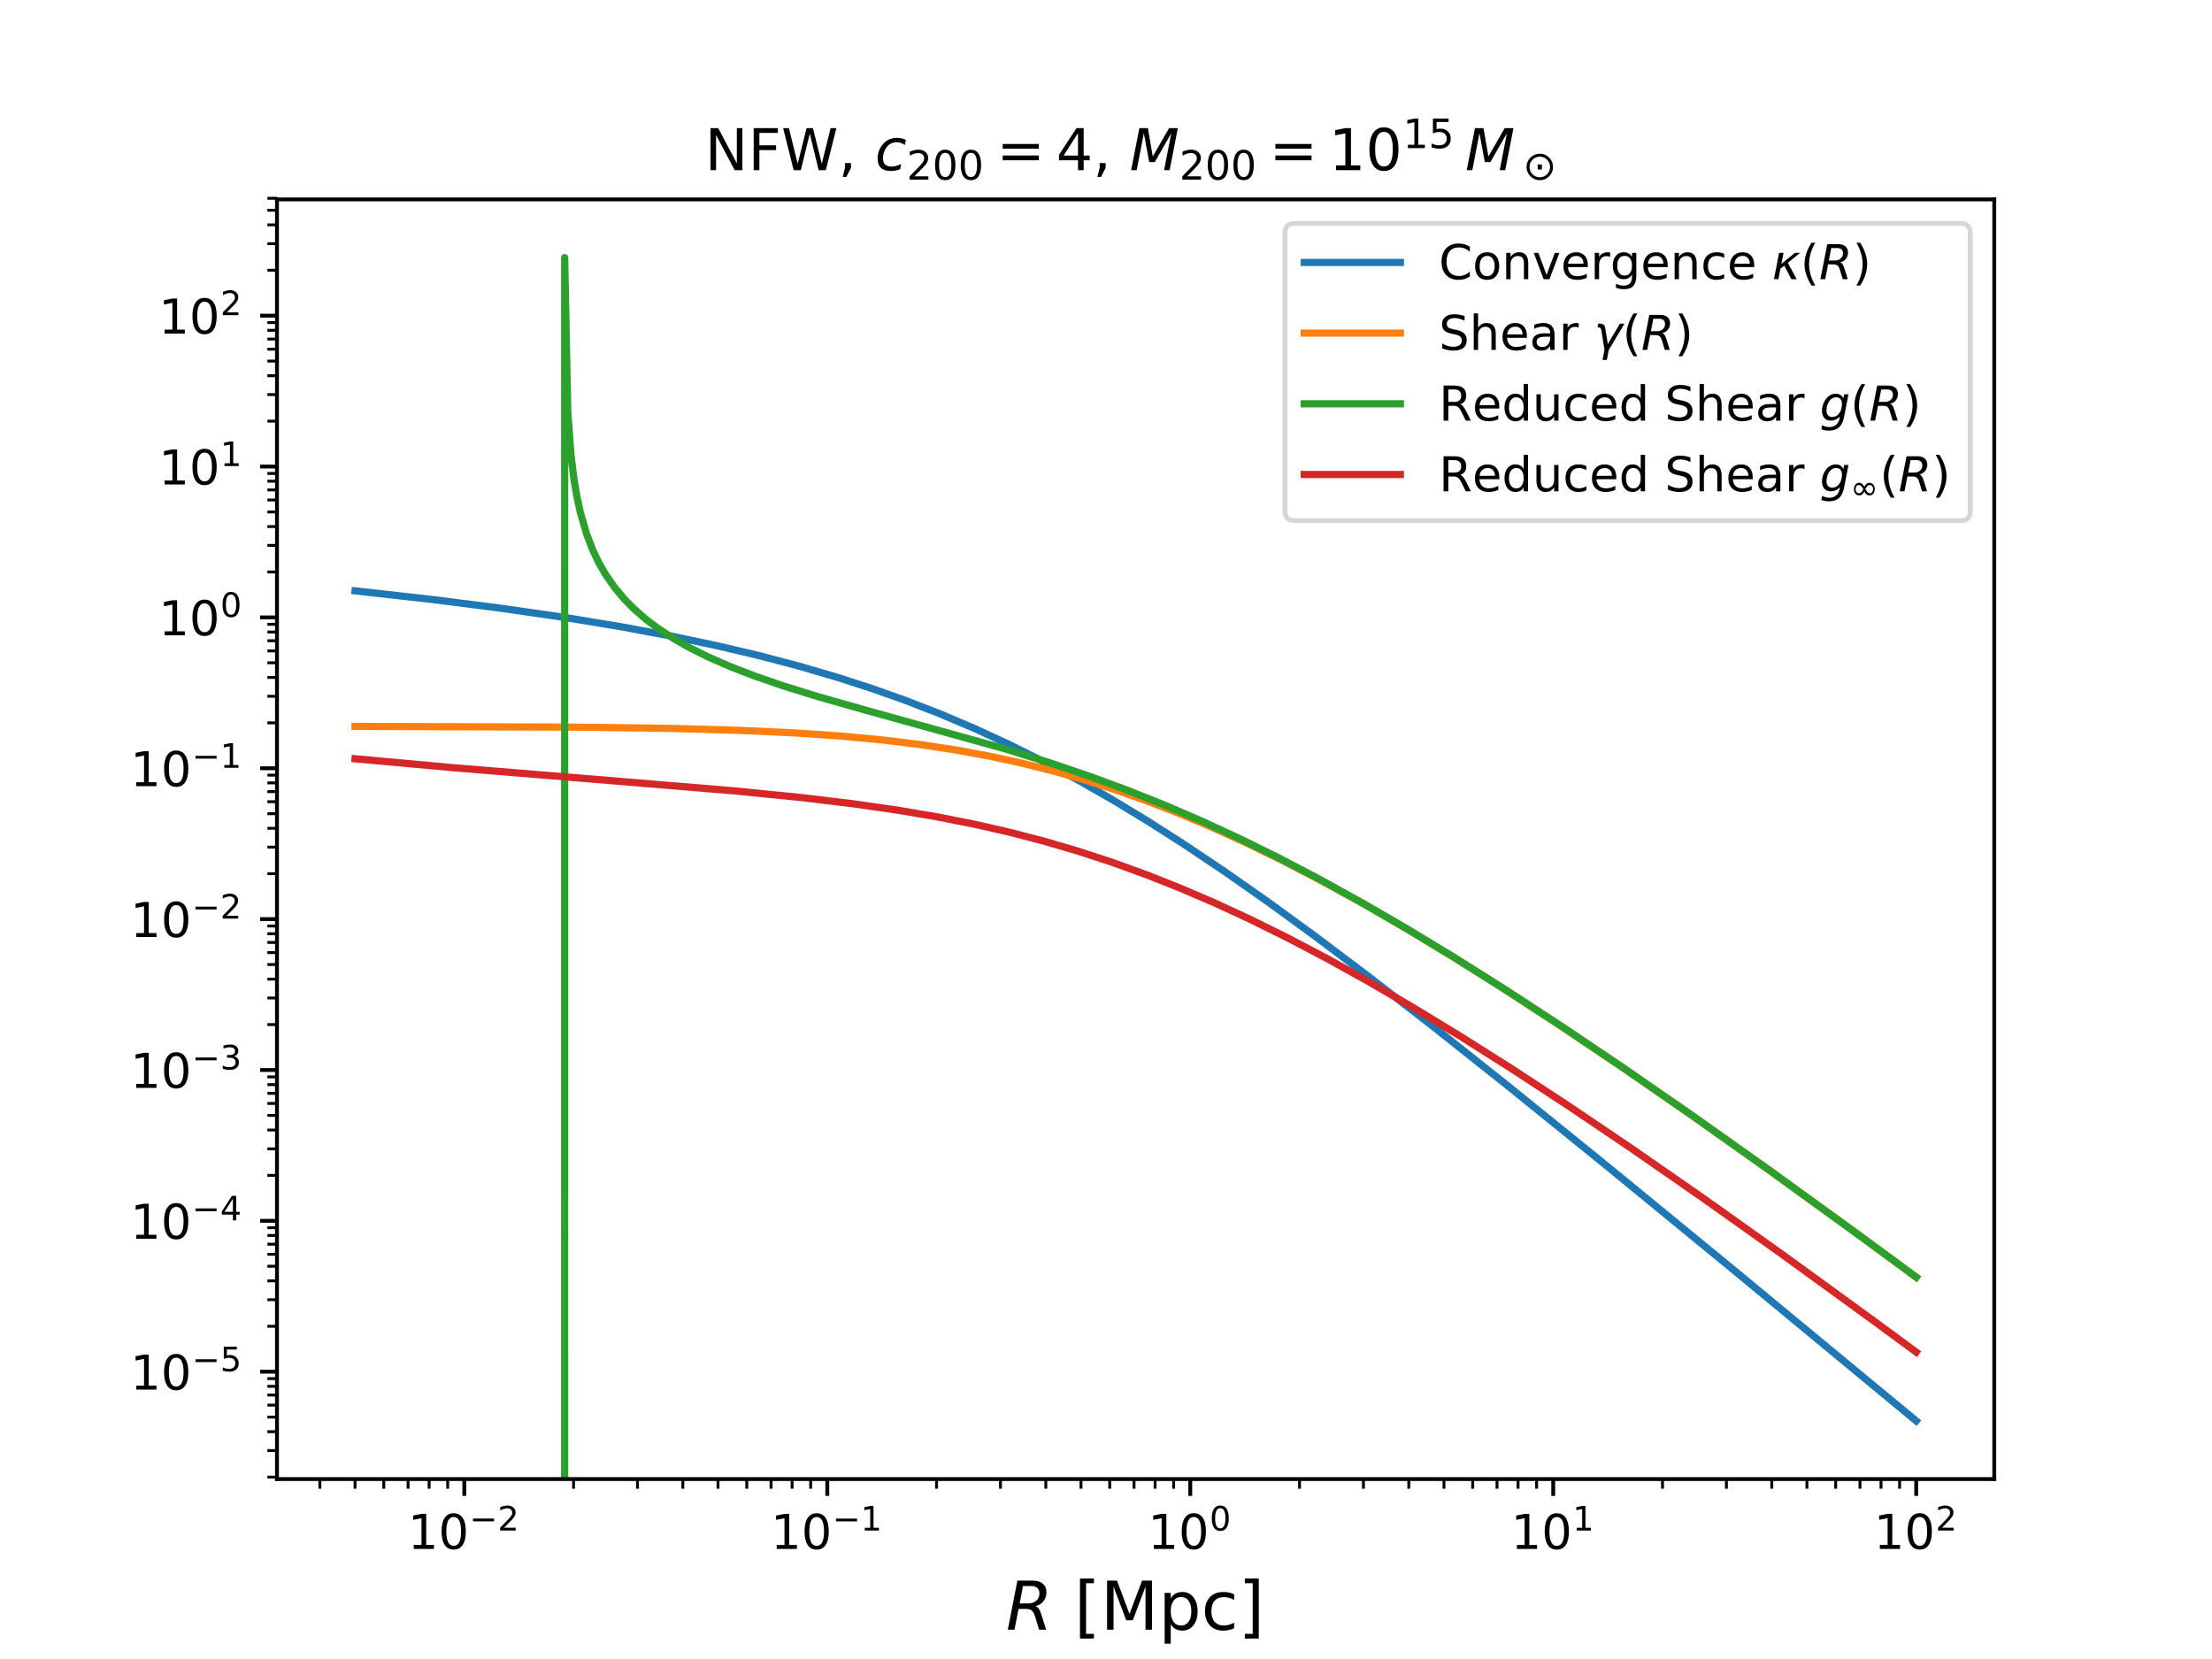 <?xml version="1.0" encoding="utf-8" standalone="no"?>
<!DOCTYPE svg PUBLIC "-//W3C//DTD SVG 1.1//EN"
  "http://www.w3.org/Graphics/SVG/1.1/DTD/svg11.dtd">
<!-- Created with matplotlib (http://matplotlib.org/) -->
<svg height="345pt" version="1.1" viewBox="0 0 460 345" width="460pt" xmlns="http://www.w3.org/2000/svg" xmlns:xlink="http://www.w3.org/1999/xlink">
 <defs>
  <style type="text/css">
*{stroke-linecap:butt;stroke-linejoin:round;}
  </style>
 </defs>
 <g id="figure_1">
  <g id="patch_1">
   <path d="M 0 345.6 
L 460.8 345.6 
L 460.8 0 
L 0 0 
z
" style="fill:#ffffff;"/>
  </g>
  <g id="axes_1">
   <g id="patch_2">
    <path d="M 57.6 307.584 
L 414.72 307.584 
L 414.72 41.472 
L 57.6 41.472 
z
" style="fill:#ffffff;"/>
   </g>
   <g id="matplotlib.axis_1">
    <g id="xtick_1">
     <g id="line2d_1">
      <defs>
       <path d="M 0 0 
L 0 3.5 
" id="m79fc3b4ae9" style="stroke:#000000;stroke-width:0.8;"/>
      </defs>
      <g>
       <use style="stroke:#000000;stroke-width:0.8;" x="96.555" xlink:href="#m79fc3b4ae9" y="307.584"/>
      </g>
     </g>
     <g id="text_1">
      <!-- $\mathdefault{10^{-2}}$ -->
      <defs>
       <path d="M 12.406 8.297 
L 28.516 8.297 
L 28.516 63.922 
L 10.984 60.406 
L 10.984 69.391 
L 28.422 72.906 
L 38.281 72.906 
L 38.281 8.297 
L 54.391 8.297 
L 54.391 0 
L 12.406 0 
z
" id="DejaVuSans-31"/>
       <path d="M 31.781 66.406 
Q 24.172 66.406 20.328 58.906 
Q 16.5 51.422 16.5 36.375 
Q 16.5 21.391 20.328 13.891 
Q 24.172 6.391 31.781 6.391 
Q 39.453 6.391 43.281 13.891 
Q 47.125 21.391 47.125 36.375 
Q 47.125 51.422 43.281 58.906 
Q 39.453 66.406 31.781 66.406 
z
M 31.781 74.219 
Q 44.047 74.219 50.516 64.516 
Q 56.984 54.828 56.984 36.375 
Q 56.984 17.969 50.516 8.266 
Q 44.047 -1.422 31.781 -1.422 
Q 19.531 -1.422 13.062 8.266 
Q 6.594 17.969 6.594 36.375 
Q 6.594 54.828 13.062 64.516 
Q 19.531 74.219 31.781 74.219 
z
" id="DejaVuSans-30"/>
       <path d="M 10.594 35.5 
L 73.188 35.5 
L 73.188 27.203 
L 10.594 27.203 
z
" id="DejaVuSans-2212"/>
       <path d="M 19.188 8.297 
L 53.609 8.297 
L 53.609 0 
L 7.328 0 
L 7.328 8.297 
Q 12.938 14.109 22.625 23.891 
Q 32.328 33.688 34.812 36.531 
Q 39.547 41.844 41.422 45.531 
Q 43.312 49.219 43.312 52.781 
Q 43.312 58.594 39.234 62.25 
Q 35.156 65.922 28.609 65.922 
Q 23.969 65.922 18.812 64.312 
Q 13.672 62.703 7.812 59.422 
L 7.812 69.391 
Q 13.766 71.781 18.938 73 
Q 24.125 74.219 28.422 74.219 
Q 39.75 74.219 46.484 68.547 
Q 53.219 62.891 53.219 53.422 
Q 53.219 48.922 51.531 44.891 
Q 49.859 40.875 45.406 35.406 
Q 44.188 33.984 37.641 27.219 
Q 31.109 20.453 19.188 8.297 
z
" id="DejaVuSans-32"/>
      </defs>
      <g transform="translate(84.805 322.182)scale(0.1 -0.1)">
       <use transform="translate(0 0.766)" xlink:href="#DejaVuSans-31"/>
       <use transform="translate(63.623 0.766)" xlink:href="#DejaVuSans-30"/>
       <use transform="translate(128.203 39.047)scale(0.7)" xlink:href="#DejaVuSans-2212"/>
       <use transform="translate(186.855 39.047)scale(0.7)" xlink:href="#DejaVuSans-32"/>
      </g>
     </g>
    </g>
    <g id="xtick_2">
     <g id="line2d_2">
      <g>
       <use style="stroke:#000000;stroke-width:0.8;" x="172.038" xlink:href="#m79fc3b4ae9" y="307.584"/>
      </g>
     </g>
     <g id="text_2">
      <!-- $\mathdefault{10^{-1}}$ -->
      <g transform="translate(160.288 322.182)scale(0.1 -0.1)">
       <use transform="translate(0 0.684)" xlink:href="#DejaVuSans-31"/>
       <use transform="translate(63.623 0.684)" xlink:href="#DejaVuSans-30"/>
       <use transform="translate(128.203 38.966)scale(0.7)" xlink:href="#DejaVuSans-2212"/>
       <use transform="translate(186.855 38.966)scale(0.7)" xlink:href="#DejaVuSans-31"/>
      </g>
     </g>
    </g>
    <g id="xtick_3">
     <g id="line2d_3">
      <g>
       <use style="stroke:#000000;stroke-width:0.8;" x="247.521" xlink:href="#m79fc3b4ae9" y="307.584"/>
      </g>
     </g>
     <g id="text_3">
      <!-- $\mathdefault{10^{0}}$ -->
      <g transform="translate(238.721 322.182)scale(0.1 -0.1)">
       <use transform="translate(0 0.766)" xlink:href="#DejaVuSans-31"/>
       <use transform="translate(63.623 0.766)" xlink:href="#DejaVuSans-30"/>
       <use transform="translate(128.203 39.047)scale(0.7)" xlink:href="#DejaVuSans-30"/>
      </g>
     </g>
    </g>
    <g id="xtick_4">
     <g id="line2d_4">
      <g>
       <use style="stroke:#000000;stroke-width:0.8;" x="323.004" xlink:href="#m79fc3b4ae9" y="307.584"/>
      </g>
     </g>
     <g id="text_4">
      <!-- $\mathdefault{10^{1}}$ -->
      <g transform="translate(314.204 322.182)scale(0.1 -0.1)">
       <use transform="translate(0 0.684)" xlink:href="#DejaVuSans-31"/>
       <use transform="translate(63.623 0.684)" xlink:href="#DejaVuSans-30"/>
       <use transform="translate(128.203 38.966)scale(0.7)" xlink:href="#DejaVuSans-31"/>
      </g>
     </g>
    </g>
    <g id="xtick_5">
     <g id="line2d_5">
      <g>
       <use style="stroke:#000000;stroke-width:0.8;" x="398.487" xlink:href="#m79fc3b4ae9" y="307.584"/>
      </g>
     </g>
     <g id="text_5">
      <!-- $\mathdefault{10^{2}}$ -->
      <g transform="translate(389.687 322.182)scale(0.1 -0.1)">
       <use transform="translate(0 0.766)" xlink:href="#DejaVuSans-31"/>
       <use transform="translate(63.623 0.766)" xlink:href="#DejaVuSans-30"/>
       <use transform="translate(128.203 39.047)scale(0.7)" xlink:href="#DejaVuSans-32"/>
      </g>
     </g>
    </g>
    <g id="xtick_6">
     <g id="line2d_6">
      <defs>
       <path d="M 0 0 
L 0 2 
" id="mcc65b07f6e" style="stroke:#000000;stroke-width:0.6;"/>
      </defs>
      <g>
       <use style="stroke:#000000;stroke-width:0.6;" x="66.518" xlink:href="#mcc65b07f6e" y="307.584"/>
      </g>
     </g>
    </g>
    <g id="xtick_7">
     <g id="line2d_7">
      <g>
       <use style="stroke:#000000;stroke-width:0.6;" x="73.833" xlink:href="#mcc65b07f6e" y="307.584"/>
      </g>
     </g>
    </g>
    <g id="xtick_8">
     <g id="line2d_8">
      <g>
       <use style="stroke:#000000;stroke-width:0.6;" x="79.81" xlink:href="#mcc65b07f6e" y="307.584"/>
      </g>
     </g>
    </g>
    <g id="xtick_9">
     <g id="line2d_9">
      <g>
       <use style="stroke:#000000;stroke-width:0.6;" x="84.863" xlink:href="#mcc65b07f6e" y="307.584"/>
      </g>
     </g>
    </g>
    <g id="xtick_10">
     <g id="line2d_10">
      <g>
       <use style="stroke:#000000;stroke-width:0.6;" x="89.24" xlink:href="#mcc65b07f6e" y="307.584"/>
      </g>
     </g>
    </g>
    <g id="xtick_11">
     <g id="line2d_11">
      <g>
       <use style="stroke:#000000;stroke-width:0.6;" x="93.101" xlink:href="#mcc65b07f6e" y="307.584"/>
      </g>
     </g>
    </g>
    <g id="xtick_12">
     <g id="line2d_12">
      <g>
       <use style="stroke:#000000;stroke-width:0.6;" x="119.278" xlink:href="#mcc65b07f6e" y="307.584"/>
      </g>
     </g>
    </g>
    <g id="xtick_13">
     <g id="line2d_13">
      <g>
       <use style="stroke:#000000;stroke-width:0.6;" x="132.57" xlink:href="#mcc65b07f6e" y="307.584"/>
      </g>
     </g>
    </g>
    <g id="xtick_14">
     <g id="line2d_14">
      <g>
       <use style="stroke:#000000;stroke-width:0.6;" x="142.001" xlink:href="#mcc65b07f6e" y="307.584"/>
      </g>
     </g>
    </g>
    <g id="xtick_15">
     <g id="line2d_15">
      <g>
       <use style="stroke:#000000;stroke-width:0.6;" x="149.316" xlink:href="#mcc65b07f6e" y="307.584"/>
      </g>
     </g>
    </g>
    <g id="xtick_16">
     <g id="line2d_16">
      <g>
       <use style="stroke:#000000;stroke-width:0.6;" x="155.293" xlink:href="#mcc65b07f6e" y="307.584"/>
      </g>
     </g>
    </g>
    <g id="xtick_17">
     <g id="line2d_17">
      <g>
       <use style="stroke:#000000;stroke-width:0.6;" x="160.346" xlink:href="#mcc65b07f6e" y="307.584"/>
      </g>
     </g>
    </g>
    <g id="xtick_18">
     <g id="line2d_18">
      <g>
       <use style="stroke:#000000;stroke-width:0.6;" x="164.723" xlink:href="#mcc65b07f6e" y="307.584"/>
      </g>
     </g>
    </g>
    <g id="xtick_19">
     <g id="line2d_19">
      <g>
       <use style="stroke:#000000;stroke-width:0.6;" x="168.584" xlink:href="#mcc65b07f6e" y="307.584"/>
      </g>
     </g>
    </g>
    <g id="xtick_20">
     <g id="line2d_20">
      <g>
       <use style="stroke:#000000;stroke-width:0.6;" x="194.761" xlink:href="#mcc65b07f6e" y="307.584"/>
      </g>
     </g>
    </g>
    <g id="xtick_21">
     <g id="line2d_21">
      <g>
       <use style="stroke:#000000;stroke-width:0.6;" x="208.053" xlink:href="#mcc65b07f6e" y="307.584"/>
      </g>
     </g>
    </g>
    <g id="xtick_22">
     <g id="line2d_22">
      <g>
       <use style="stroke:#000000;stroke-width:0.6;" x="217.484" xlink:href="#mcc65b07f6e" y="307.584"/>
      </g>
     </g>
    </g>
    <g id="xtick_23">
     <g id="line2d_23">
      <g>
       <use style="stroke:#000000;stroke-width:0.6;" x="224.799" xlink:href="#mcc65b07f6e" y="307.584"/>
      </g>
     </g>
    </g>
    <g id="xtick_24">
     <g id="line2d_24">
      <g>
       <use style="stroke:#000000;stroke-width:0.6;" x="230.776" xlink:href="#mcc65b07f6e" y="307.584"/>
      </g>
     </g>
    </g>
    <g id="xtick_25">
     <g id="line2d_25">
      <g>
       <use style="stroke:#000000;stroke-width:0.6;" x="235.829" xlink:href="#mcc65b07f6e" y="307.584"/>
      </g>
     </g>
    </g>
    <g id="xtick_26">
     <g id="line2d_26">
      <g>
       <use style="stroke:#000000;stroke-width:0.6;" x="240.206" xlink:href="#mcc65b07f6e" y="307.584"/>
      </g>
     </g>
    </g>
    <g id="xtick_27">
     <g id="line2d_27">
      <g>
       <use style="stroke:#000000;stroke-width:0.6;" x="244.067" xlink:href="#mcc65b07f6e" y="307.584"/>
      </g>
     </g>
    </g>
    <g id="xtick_28">
     <g id="line2d_28">
      <g>
       <use style="stroke:#000000;stroke-width:0.6;" x="270.244" xlink:href="#mcc65b07f6e" y="307.584"/>
      </g>
     </g>
    </g>
    <g id="xtick_29">
     <g id="line2d_29">
      <g>
       <use style="stroke:#000000;stroke-width:0.6;" x="283.536" xlink:href="#mcc65b07f6e" y="307.584"/>
      </g>
     </g>
    </g>
    <g id="xtick_30">
     <g id="line2d_30">
      <g>
       <use style="stroke:#000000;stroke-width:0.6;" x="292.967" xlink:href="#mcc65b07f6e" y="307.584"/>
      </g>
     </g>
    </g>
    <g id="xtick_31">
     <g id="line2d_31">
      <g>
       <use style="stroke:#000000;stroke-width:0.6;" x="300.282" xlink:href="#mcc65b07f6e" y="307.584"/>
      </g>
     </g>
    </g>
    <g id="xtick_32">
     <g id="line2d_32">
      <g>
       <use style="stroke:#000000;stroke-width:0.6;" x="306.258" xlink:href="#mcc65b07f6e" y="307.584"/>
      </g>
     </g>
    </g>
    <g id="xtick_33">
     <g id="line2d_33">
      <g>
       <use style="stroke:#000000;stroke-width:0.6;" x="311.312" xlink:href="#mcc65b07f6e" y="307.584"/>
      </g>
     </g>
    </g>
    <g id="xtick_34">
     <g id="line2d_34">
      <g>
       <use style="stroke:#000000;stroke-width:0.6;" x="315.689" xlink:href="#mcc65b07f6e" y="307.584"/>
      </g>
     </g>
    </g>
    <g id="xtick_35">
     <g id="line2d_35">
      <g>
       <use style="stroke:#000000;stroke-width:0.6;" x="319.55" xlink:href="#mcc65b07f6e" y="307.584"/>
      </g>
     </g>
    </g>
    <g id="xtick_36">
     <g id="line2d_36">
      <g>
       <use style="stroke:#000000;stroke-width:0.6;" x="345.727" xlink:href="#mcc65b07f6e" y="307.584"/>
      </g>
     </g>
    </g>
    <g id="xtick_37">
     <g id="line2d_37">
      <g>
       <use style="stroke:#000000;stroke-width:0.6;" x="359.019" xlink:href="#mcc65b07f6e" y="307.584"/>
      </g>
     </g>
    </g>
    <g id="xtick_38">
     <g id="line2d_38">
      <g>
       <use style="stroke:#000000;stroke-width:0.6;" x="368.45" xlink:href="#mcc65b07f6e" y="307.584"/>
      </g>
     </g>
    </g>
    <g id="xtick_39">
     <g id="line2d_39">
      <g>
       <use style="stroke:#000000;stroke-width:0.6;" x="375.765" xlink:href="#mcc65b07f6e" y="307.584"/>
      </g>
     </g>
    </g>
    <g id="xtick_40">
     <g id="line2d_40">
      <g>
       <use style="stroke:#000000;stroke-width:0.6;" x="381.741" xlink:href="#mcc65b07f6e" y="307.584"/>
      </g>
     </g>
    </g>
    <g id="xtick_41">
     <g id="line2d_41">
      <g>
       <use style="stroke:#000000;stroke-width:0.6;" x="386.795" xlink:href="#mcc65b07f6e" y="307.584"/>
      </g>
     </g>
    </g>
    <g id="xtick_42">
     <g id="line2d_42">
      <g>
       <use style="stroke:#000000;stroke-width:0.6;" x="391.172" xlink:href="#mcc65b07f6e" y="307.584"/>
      </g>
     </g>
    </g>
    <g id="xtick_43">
     <g id="line2d_43">
      <g>
       <use style="stroke:#000000;stroke-width:0.6;" x="395.033" xlink:href="#mcc65b07f6e" y="307.584"/>
      </g>
     </g>
    </g>
    <g id="text_6">
     <!-- $R$ [Mpc] -->
     <defs>
      <path d="M 25.203 64.797 
L 20.219 38.922 
L 32.906 38.922 
Q 40.375 38.922 44.984 43.047 
Q 49.609 47.172 49.609 53.812 
Q 49.609 59.125 46.5 61.953 
Q 43.406 64.797 37.594 64.797 
z
M 43.312 35.016 
Q 46.438 34.281 48.516 31.391 
Q 50.594 28.516 53.328 19.922 
L 59.516 0 
L 49.125 0 
L 43.406 18.703 
Q 41.219 25.922 38.328 28.359 
Q 35.453 30.812 29.5 30.812 
L 18.609 30.812 
L 12.594 0 
L 2.688 0 
L 16.891 72.906 
L 39.109 72.906 
Q 49.219 72.906 54.609 68.328 
Q 60.016 63.766 60.016 55.172 
Q 60.016 47.562 55.422 41.984 
Q 50.828 36.422 43.312 35.016 
z
" id="DejaVuSans-Oblique-52"/>
      <path id="DejaVuSans-20"/>
      <path d="M 8.594 75.984 
L 29.297 75.984 
L 29.297 69 
L 17.578 69 
L 17.578 -6.203 
L 29.297 -6.203 
L 29.297 -13.188 
L 8.594 -13.188 
z
" id="DejaVuSans-5b"/>
      <path d="M 9.812 72.906 
L 24.516 72.906 
L 43.109 23.297 
L 61.812 72.906 
L 76.516 72.906 
L 76.516 0 
L 66.891 0 
L 66.891 64.016 
L 48.094 14.016 
L 38.188 14.016 
L 19.391 64.016 
L 19.391 0 
L 9.812 0 
z
" id="DejaVuSans-4d"/>
      <path d="M 18.109 8.203 
L 18.109 -20.797 
L 9.078 -20.797 
L 9.078 54.688 
L 18.109 54.688 
L 18.109 46.391 
Q 20.953 51.266 25.266 53.625 
Q 29.594 56 35.594 56 
Q 45.562 56 51.781 48.094 
Q 58.016 40.188 58.016 27.297 
Q 58.016 14.406 51.781 6.484 
Q 45.562 -1.422 35.594 -1.422 
Q 29.594 -1.422 25.266 0.953 
Q 20.953 3.328 18.109 8.203 
z
M 48.688 27.297 
Q 48.688 37.203 44.609 42.844 
Q 40.531 48.484 33.406 48.484 
Q 26.266 48.484 22.188 42.844 
Q 18.109 37.203 18.109 27.297 
Q 18.109 17.391 22.188 11.75 
Q 26.266 6.109 33.406 6.109 
Q 40.531 6.109 44.609 11.75 
Q 48.688 17.391 48.688 27.297 
z
" id="DejaVuSans-70"/>
      <path d="M 48.781 52.594 
L 48.781 44.188 
Q 44.969 46.297 41.141 47.344 
Q 37.312 48.391 33.406 48.391 
Q 24.656 48.391 19.812 42.844 
Q 14.984 37.312 14.984 27.297 
Q 14.984 17.281 19.812 11.734 
Q 24.656 6.203 33.406 6.203 
Q 37.312 6.203 41.141 7.25 
Q 44.969 8.297 48.781 10.406 
L 48.781 2.094 
Q 45.016 0.344 40.984 -0.531 
Q 36.969 -1.422 32.422 -1.422 
Q 20.062 -1.422 12.781 6.344 
Q 5.516 14.109 5.516 27.297 
Q 5.516 40.672 12.859 48.328 
Q 20.219 56 33.016 56 
Q 37.156 56 41.109 55.141 
Q 45.062 54.297 48.781 52.594 
z
" id="DejaVuSans-63"/>
      <path d="M 30.422 75.984 
L 30.422 -13.188 
L 9.719 -13.188 
L 9.719 -6.203 
L 21.391 -6.203 
L 21.391 69 
L 9.719 69 
L 9.719 75.984 
z
" id="DejaVuSans-5d"/>
     </defs>
     <g transform="translate(209.21 338.902)scale(0.14 -0.14)">
      <use transform="translate(0 0.016)" xlink:href="#DejaVuSans-Oblique-52"/>
      <use transform="translate(69.482 0.016)" xlink:href="#DejaVuSans-20"/>
      <use transform="translate(101.27 0.016)" xlink:href="#DejaVuSans-5b"/>
      <use transform="translate(140.283 0.016)" xlink:href="#DejaVuSans-4d"/>
      <use transform="translate(226.562 0.016)" xlink:href="#DejaVuSans-70"/>
      <use transform="translate(290.039 0.016)" xlink:href="#DejaVuSans-63"/>
      <use transform="translate(345.02 0.016)" xlink:href="#DejaVuSans-5d"/>
     </g>
    </g>
   </g>
   <g id="matplotlib.axis_2">
    <g id="ytick_1">
     <g id="line2d_44">
      <defs>
       <path d="M 0 0 
L -3.5 0 
" id="m2db2baef87" style="stroke:#000000;stroke-width:0.8;"/>
      </defs>
      <g>
       <use style="stroke:#000000;stroke-width:0.8;" x="57.6" xlink:href="#m2db2baef87" y="285.251"/>
      </g>
     </g>
     <g id="text_7">
      <!-- $\mathdefault{10^{-5}}$ -->
      <defs>
       <path d="M 10.797 72.906 
L 49.516 72.906 
L 49.516 64.594 
L 19.828 64.594 
L 19.828 46.734 
Q 21.969 47.469 24.109 47.828 
Q 26.266 48.188 28.422 48.188 
Q 40.625 48.188 47.75 41.5 
Q 54.891 34.812 54.891 23.391 
Q 54.891 11.625 47.562 5.094 
Q 40.234 -1.422 26.906 -1.422 
Q 22.312 -1.422 17.547 -0.641 
Q 12.797 0.141 7.719 1.703 
L 7.719 11.625 
Q 12.109 9.234 16.797 8.062 
Q 21.484 6.891 26.703 6.891 
Q 35.156 6.891 40.078 11.328 
Q 45.016 15.766 45.016 23.391 
Q 45.016 31 40.078 35.438 
Q 35.156 39.891 26.703 39.891 
Q 22.75 39.891 18.812 39.016 
Q 14.891 38.141 10.797 36.281 
z
" id="DejaVuSans-35"/>
      </defs>
      <g transform="translate(27.1 289.051)scale(0.1 -0.1)">
       <use transform="translate(0 0.684)" xlink:href="#DejaVuSans-31"/>
       <use transform="translate(63.623 0.684)" xlink:href="#DejaVuSans-30"/>
       <use transform="translate(128.203 38.966)scale(0.7)" xlink:href="#DejaVuSans-2212"/>
       <use transform="translate(186.855 38.966)scale(0.7)" xlink:href="#DejaVuSans-35"/>
      </g>
     </g>
    </g>
    <g id="ytick_2">
     <g id="line2d_45">
      <g>
       <use style="stroke:#000000;stroke-width:0.8;" x="57.6" xlink:href="#m2db2baef87" y="253.88"/>
      </g>
     </g>
     <g id="text_8">
      <!-- $\mathdefault{10^{-4}}$ -->
      <defs>
       <path d="M 37.797 64.312 
L 12.891 25.391 
L 37.797 25.391 
z
M 35.203 72.906 
L 47.609 72.906 
L 47.609 25.391 
L 58.016 25.391 
L 58.016 17.188 
L 47.609 17.188 
L 47.609 0 
L 37.797 0 
L 37.797 17.188 
L 4.891 17.188 
L 4.891 26.703 
z
" id="DejaVuSans-34"/>
      </defs>
      <g transform="translate(27.1 257.679)scale(0.1 -0.1)">
       <use transform="translate(0 0.684)" xlink:href="#DejaVuSans-31"/>
       <use transform="translate(63.623 0.684)" xlink:href="#DejaVuSans-30"/>
       <use transform="translate(128.203 38.966)scale(0.7)" xlink:href="#DejaVuSans-2212"/>
       <use transform="translate(186.855 38.966)scale(0.7)" xlink:href="#DejaVuSans-34"/>
      </g>
     </g>
    </g>
    <g id="ytick_3">
     <g id="line2d_46">
      <g>
       <use style="stroke:#000000;stroke-width:0.8;" x="57.6" xlink:href="#m2db2baef87" y="222.508"/>
      </g>
     </g>
     <g id="text_9">
      <!-- $\mathdefault{10^{-3}}$ -->
      <defs>
       <path d="M 40.578 39.312 
Q 47.656 37.797 51.625 33 
Q 55.609 28.219 55.609 21.188 
Q 55.609 10.406 48.188 4.484 
Q 40.766 -1.422 27.094 -1.422 
Q 22.516 -1.422 17.656 -0.516 
Q 12.797 0.391 7.625 2.203 
L 7.625 11.719 
Q 11.719 9.328 16.594 8.109 
Q 21.484 6.891 26.812 6.891 
Q 36.078 6.891 40.938 10.547 
Q 45.797 14.203 45.797 21.188 
Q 45.797 27.641 41.281 31.266 
Q 36.766 34.906 28.719 34.906 
L 20.219 34.906 
L 20.219 43.016 
L 29.109 43.016 
Q 36.375 43.016 40.234 45.922 
Q 44.094 48.828 44.094 54.297 
Q 44.094 59.906 40.109 62.906 
Q 36.141 65.922 28.719 65.922 
Q 24.656 65.922 20.016 65.031 
Q 15.375 64.156 9.812 62.312 
L 9.812 71.094 
Q 15.438 72.656 20.344 73.438 
Q 25.25 74.219 29.594 74.219 
Q 40.828 74.219 47.359 69.109 
Q 53.906 64.016 53.906 55.328 
Q 53.906 49.266 50.438 45.094 
Q 46.969 40.922 40.578 39.312 
z
" id="DejaVuSans-33"/>
      </defs>
      <g transform="translate(27.1 226.307)scale(0.1 -0.1)">
       <use transform="translate(0 0.766)" xlink:href="#DejaVuSans-31"/>
       <use transform="translate(63.623 0.766)" xlink:href="#DejaVuSans-30"/>
       <use transform="translate(128.203 39.047)scale(0.7)" xlink:href="#DejaVuSans-2212"/>
       <use transform="translate(186.855 39.047)scale(0.7)" xlink:href="#DejaVuSans-33"/>
      </g>
     </g>
    </g>
    <g id="ytick_4">
     <g id="line2d_47">
      <g>
       <use style="stroke:#000000;stroke-width:0.8;" x="57.6" xlink:href="#m2db2baef87" y="191.136"/>
      </g>
     </g>
     <g id="text_10">
      <!-- $\mathdefault{10^{-2}}$ -->
      <g transform="translate(27.1 194.935)scale(0.1 -0.1)">
       <use transform="translate(0 0.766)" xlink:href="#DejaVuSans-31"/>
       <use transform="translate(63.623 0.766)" xlink:href="#DejaVuSans-30"/>
       <use transform="translate(128.203 39.047)scale(0.7)" xlink:href="#DejaVuSans-2212"/>
       <use transform="translate(186.855 39.047)scale(0.7)" xlink:href="#DejaVuSans-32"/>
      </g>
     </g>
    </g>
    <g id="ytick_5">
     <g id="line2d_48">
      <g>
       <use style="stroke:#000000;stroke-width:0.8;" x="57.6" xlink:href="#m2db2baef87" y="159.764"/>
      </g>
     </g>
     <g id="text_11">
      <!-- $\mathdefault{10^{-1}}$ -->
      <g transform="translate(27.1 163.564)scale(0.1 -0.1)">
       <use transform="translate(0 0.684)" xlink:href="#DejaVuSans-31"/>
       <use transform="translate(63.623 0.684)" xlink:href="#DejaVuSans-30"/>
       <use transform="translate(128.203 38.966)scale(0.7)" xlink:href="#DejaVuSans-2212"/>
       <use transform="translate(186.855 38.966)scale(0.7)" xlink:href="#DejaVuSans-31"/>
      </g>
     </g>
    </g>
    <g id="ytick_6">
     <g id="line2d_49">
      <g>
       <use style="stroke:#000000;stroke-width:0.8;" x="57.6" xlink:href="#m2db2baef87" y="128.393"/>
      </g>
     </g>
     <g id="text_12">
      <!-- $\mathdefault{10^{0}}$ -->
      <g transform="translate(33 132.192)scale(0.1 -0.1)">
       <use transform="translate(0 0.766)" xlink:href="#DejaVuSans-31"/>
       <use transform="translate(63.623 0.766)" xlink:href="#DejaVuSans-30"/>
       <use transform="translate(128.203 39.047)scale(0.7)" xlink:href="#DejaVuSans-30"/>
      </g>
     </g>
    </g>
    <g id="ytick_7">
     <g id="line2d_50">
      <g>
       <use style="stroke:#000000;stroke-width:0.8;" x="57.6" xlink:href="#m2db2baef87" y="97.021"/>
      </g>
     </g>
     <g id="text_13">
      <!-- $\mathdefault{10^{1}}$ -->
      <g transform="translate(33 100.82)scale(0.1 -0.1)">
       <use transform="translate(0 0.684)" xlink:href="#DejaVuSans-31"/>
       <use transform="translate(63.623 0.684)" xlink:href="#DejaVuSans-30"/>
       <use transform="translate(128.203 38.966)scale(0.7)" xlink:href="#DejaVuSans-31"/>
      </g>
     </g>
    </g>
    <g id="ytick_8">
     <g id="line2d_51">
      <g>
       <use style="stroke:#000000;stroke-width:0.8;" x="57.6" xlink:href="#m2db2baef87" y="65.649"/>
      </g>
     </g>
     <g id="text_14">
      <!-- $\mathdefault{10^{2}}$ -->
      <g transform="translate(33 69.448)scale(0.1 -0.1)">
       <use transform="translate(0 0.766)" xlink:href="#DejaVuSans-31"/>
       <use transform="translate(63.623 0.766)" xlink:href="#DejaVuSans-30"/>
       <use transform="translate(128.203 39.047)scale(0.7)" xlink:href="#DejaVuSans-32"/>
      </g>
     </g>
    </g>
    <g id="ytick_9">
     <g id="line2d_52">
      <defs>
       <path d="M 0 0 
L -2 0 
" id="mfda98ee3d7" style="stroke:#000000;stroke-width:0.6;"/>
      </defs>
      <g>
       <use style="stroke:#000000;stroke-width:0.6;" x="57.6" xlink:href="#mfda98ee3d7" y="307.179"/>
      </g>
     </g>
    </g>
    <g id="ytick_10">
     <g id="line2d_53">
      <g>
       <use style="stroke:#000000;stroke-width:0.6;" x="57.6" xlink:href="#mfda98ee3d7" y="301.655"/>
      </g>
     </g>
    </g>
    <g id="ytick_11">
     <g id="line2d_54">
      <g>
       <use style="stroke:#000000;stroke-width:0.6;" x="57.6" xlink:href="#mfda98ee3d7" y="297.735"/>
      </g>
     </g>
    </g>
    <g id="ytick_12">
     <g id="line2d_55">
      <g>
       <use style="stroke:#000000;stroke-width:0.6;" x="57.6" xlink:href="#mfda98ee3d7" y="294.695"/>
      </g>
     </g>
    </g>
    <g id="ytick_13">
     <g id="line2d_56">
      <g>
       <use style="stroke:#000000;stroke-width:0.6;" x="57.6" xlink:href="#mfda98ee3d7" y="292.211"/>
      </g>
     </g>
    </g>
    <g id="ytick_14">
     <g id="line2d_57">
      <g>
       <use style="stroke:#000000;stroke-width:0.6;" x="57.6" xlink:href="#mfda98ee3d7" y="290.111"/>
      </g>
     </g>
    </g>
    <g id="ytick_15">
     <g id="line2d_58">
      <g>
       <use style="stroke:#000000;stroke-width:0.6;" x="57.6" xlink:href="#mfda98ee3d7" y="288.292"/>
      </g>
     </g>
    </g>
    <g id="ytick_16">
     <g id="line2d_59">
      <g>
       <use style="stroke:#000000;stroke-width:0.6;" x="57.6" xlink:href="#mfda98ee3d7" y="286.687"/>
      </g>
     </g>
    </g>
    <g id="ytick_17">
     <g id="line2d_60">
      <g>
       <use style="stroke:#000000;stroke-width:0.6;" x="57.6" xlink:href="#mfda98ee3d7" y="275.808"/>
      </g>
     </g>
    </g>
    <g id="ytick_18">
     <g id="line2d_61">
      <g>
       <use style="stroke:#000000;stroke-width:0.6;" x="57.6" xlink:href="#mfda98ee3d7" y="270.283"/>
      </g>
     </g>
    </g>
    <g id="ytick_19">
     <g id="line2d_62">
      <g>
       <use style="stroke:#000000;stroke-width:0.6;" x="57.6" xlink:href="#mfda98ee3d7" y="266.364"/>
      </g>
     </g>
    </g>
    <g id="ytick_20">
     <g id="line2d_63">
      <g>
       <use style="stroke:#000000;stroke-width:0.6;" x="57.6" xlink:href="#mfda98ee3d7" y="263.323"/>
      </g>
     </g>
    </g>
    <g id="ytick_21">
     <g id="line2d_64">
      <g>
       <use style="stroke:#000000;stroke-width:0.6;" x="57.6" xlink:href="#mfda98ee3d7" y="260.839"/>
      </g>
     </g>
    </g>
    <g id="ytick_22">
     <g id="line2d_65">
      <g>
       <use style="stroke:#000000;stroke-width:0.6;" x="57.6" xlink:href="#mfda98ee3d7" y="258.739"/>
      </g>
     </g>
    </g>
    <g id="ytick_23">
     <g id="line2d_66">
      <g>
       <use style="stroke:#000000;stroke-width:0.6;" x="57.6" xlink:href="#mfda98ee3d7" y="256.92"/>
      </g>
     </g>
    </g>
    <g id="ytick_24">
     <g id="line2d_67">
      <g>
       <use style="stroke:#000000;stroke-width:0.6;" x="57.6" xlink:href="#mfda98ee3d7" y="255.315"/>
      </g>
     </g>
    </g>
    <g id="ytick_25">
     <g id="line2d_68">
      <g>
       <use style="stroke:#000000;stroke-width:0.6;" x="57.6" xlink:href="#mfda98ee3d7" y="244.436"/>
      </g>
     </g>
    </g>
    <g id="ytick_26">
     <g id="line2d_69">
      <g>
       <use style="stroke:#000000;stroke-width:0.6;" x="57.6" xlink:href="#mfda98ee3d7" y="238.911"/>
      </g>
     </g>
    </g>
    <g id="ytick_27">
     <g id="line2d_70">
      <g>
       <use style="stroke:#000000;stroke-width:0.6;" x="57.6" xlink:href="#mfda98ee3d7" y="234.992"/>
      </g>
     </g>
    </g>
    <g id="ytick_28">
     <g id="line2d_71">
      <g>
       <use style="stroke:#000000;stroke-width:0.6;" x="57.6" xlink:href="#mfda98ee3d7" y="231.952"/>
      </g>
     </g>
    </g>
    <g id="ytick_29">
     <g id="line2d_72">
      <g>
       <use style="stroke:#000000;stroke-width:0.6;" x="57.6" xlink:href="#mfda98ee3d7" y="229.468"/>
      </g>
     </g>
    </g>
    <g id="ytick_30">
     <g id="line2d_73">
      <g>
       <use style="stroke:#000000;stroke-width:0.6;" x="57.6" xlink:href="#mfda98ee3d7" y="227.367"/>
      </g>
     </g>
    </g>
    <g id="ytick_31">
     <g id="line2d_74">
      <g>
       <use style="stroke:#000000;stroke-width:0.6;" x="57.6" xlink:href="#mfda98ee3d7" y="225.548"/>
      </g>
     </g>
    </g>
    <g id="ytick_32">
     <g id="line2d_75">
      <g>
       <use style="stroke:#000000;stroke-width:0.6;" x="57.6" xlink:href="#mfda98ee3d7" y="223.943"/>
      </g>
     </g>
    </g>
    <g id="ytick_33">
     <g id="line2d_76">
      <g>
       <use style="stroke:#000000;stroke-width:0.6;" x="57.6" xlink:href="#mfda98ee3d7" y="213.064"/>
      </g>
     </g>
    </g>
    <g id="ytick_34">
     <g id="line2d_77">
      <g>
       <use style="stroke:#000000;stroke-width:0.6;" x="57.6" xlink:href="#mfda98ee3d7" y="207.54"/>
      </g>
     </g>
    </g>
    <g id="ytick_35">
     <g id="line2d_78">
      <g>
       <use style="stroke:#000000;stroke-width:0.6;" x="57.6" xlink:href="#mfda98ee3d7" y="203.62"/>
      </g>
     </g>
    </g>
    <g id="ytick_36">
     <g id="line2d_79">
      <g>
       <use style="stroke:#000000;stroke-width:0.6;" x="57.6" xlink:href="#mfda98ee3d7" y="200.58"/>
      </g>
     </g>
    </g>
    <g id="ytick_37">
     <g id="line2d_80">
      <g>
       <use style="stroke:#000000;stroke-width:0.6;" x="57.6" xlink:href="#mfda98ee3d7" y="198.096"/>
      </g>
     </g>
    </g>
    <g id="ytick_38">
     <g id="line2d_81">
      <g>
       <use style="stroke:#000000;stroke-width:0.6;" x="57.6" xlink:href="#mfda98ee3d7" y="195.996"/>
      </g>
     </g>
    </g>
    <g id="ytick_39">
     <g id="line2d_82">
      <g>
       <use style="stroke:#000000;stroke-width:0.6;" x="57.6" xlink:href="#mfda98ee3d7" y="194.176"/>
      </g>
     </g>
    </g>
    <g id="ytick_40">
     <g id="line2d_83">
      <g>
       <use style="stroke:#000000;stroke-width:0.6;" x="57.6" xlink:href="#mfda98ee3d7" y="192.572"/>
      </g>
     </g>
    </g>
    <g id="ytick_41">
     <g id="line2d_84">
      <g>
       <use style="stroke:#000000;stroke-width:0.6;" x="57.6" xlink:href="#mfda98ee3d7" y="181.692"/>
      </g>
     </g>
    </g>
    <g id="ytick_42">
     <g id="line2d_85">
      <g>
       <use style="stroke:#000000;stroke-width:0.6;" x="57.6" xlink:href="#mfda98ee3d7" y="176.168"/>
      </g>
     </g>
    </g>
    <g id="ytick_43">
     <g id="line2d_86">
      <g>
       <use style="stroke:#000000;stroke-width:0.6;" x="57.6" xlink:href="#mfda98ee3d7" y="172.248"/>
      </g>
     </g>
    </g>
    <g id="ytick_44">
     <g id="line2d_87">
      <g>
       <use style="stroke:#000000;stroke-width:0.6;" x="57.6" xlink:href="#mfda98ee3d7" y="169.208"/>
      </g>
     </g>
    </g>
    <g id="ytick_45">
     <g id="line2d_88">
      <g>
       <use style="stroke:#000000;stroke-width:0.6;" x="57.6" xlink:href="#mfda98ee3d7" y="166.724"/>
      </g>
     </g>
    </g>
    <g id="ytick_46">
     <g id="line2d_89">
      <g>
       <use style="stroke:#000000;stroke-width:0.6;" x="57.6" xlink:href="#mfda98ee3d7" y="164.624"/>
      </g>
     </g>
    </g>
    <g id="ytick_47">
     <g id="line2d_90">
      <g>
       <use style="stroke:#000000;stroke-width:0.6;" x="57.6" xlink:href="#mfda98ee3d7" y="162.805"/>
      </g>
     </g>
    </g>
    <g id="ytick_48">
     <g id="line2d_91">
      <g>
       <use style="stroke:#000000;stroke-width:0.6;" x="57.6" xlink:href="#mfda98ee3d7" y="161.2"/>
      </g>
     </g>
    </g>
    <g id="ytick_49">
     <g id="line2d_92">
      <g>
       <use style="stroke:#000000;stroke-width:0.6;" x="57.6" xlink:href="#mfda98ee3d7" y="150.321"/>
      </g>
     </g>
    </g>
    <g id="ytick_50">
     <g id="line2d_93">
      <g>
       <use style="stroke:#000000;stroke-width:0.6;" x="57.6" xlink:href="#mfda98ee3d7" y="144.796"/>
      </g>
     </g>
    </g>
    <g id="ytick_51">
     <g id="line2d_94">
      <g>
       <use style="stroke:#000000;stroke-width:0.6;" x="57.6" xlink:href="#mfda98ee3d7" y="140.877"/>
      </g>
     </g>
    </g>
    <g id="ytick_52">
     <g id="line2d_95">
      <g>
       <use style="stroke:#000000;stroke-width:0.6;" x="57.6" xlink:href="#mfda98ee3d7" y="137.836"/>
      </g>
     </g>
    </g>
    <g id="ytick_53">
     <g id="line2d_96">
      <g>
       <use style="stroke:#000000;stroke-width:0.6;" x="57.6" xlink:href="#mfda98ee3d7" y="135.352"/>
      </g>
     </g>
    </g>
    <g id="ytick_54">
     <g id="line2d_97">
      <g>
       <use style="stroke:#000000;stroke-width:0.6;" x="57.6" xlink:href="#mfda98ee3d7" y="133.252"/>
      </g>
     </g>
    </g>
    <g id="ytick_55">
     <g id="line2d_98">
      <g>
       <use style="stroke:#000000;stroke-width:0.6;" x="57.6" xlink:href="#mfda98ee3d7" y="131.433"/>
      </g>
     </g>
    </g>
    <g id="ytick_56">
     <g id="line2d_99">
      <g>
       <use style="stroke:#000000;stroke-width:0.6;" x="57.6" xlink:href="#mfda98ee3d7" y="129.828"/>
      </g>
     </g>
    </g>
    <g id="ytick_57">
     <g id="line2d_100">
      <g>
       <use style="stroke:#000000;stroke-width:0.6;" x="57.6" xlink:href="#mfda98ee3d7" y="118.949"/>
      </g>
     </g>
    </g>
    <g id="ytick_58">
     <g id="line2d_101">
      <g>
       <use style="stroke:#000000;stroke-width:0.6;" x="57.6" xlink:href="#mfda98ee3d7" y="113.425"/>
      </g>
     </g>
    </g>
    <g id="ytick_59">
     <g id="line2d_102">
      <g>
       <use style="stroke:#000000;stroke-width:0.6;" x="57.6" xlink:href="#mfda98ee3d7" y="109.505"/>
      </g>
     </g>
    </g>
    <g id="ytick_60">
     <g id="line2d_103">
      <g>
       <use style="stroke:#000000;stroke-width:0.6;" x="57.6" xlink:href="#mfda98ee3d7" y="106.465"/>
      </g>
     </g>
    </g>
    <g id="ytick_61">
     <g id="line2d_104">
      <g>
       <use style="stroke:#000000;stroke-width:0.6;" x="57.6" xlink:href="#mfda98ee3d7" y="103.981"/>
      </g>
     </g>
    </g>
    <g id="ytick_62">
     <g id="line2d_105">
      <g>
       <use style="stroke:#000000;stroke-width:0.6;" x="57.6" xlink:href="#mfda98ee3d7" y="101.88"/>
      </g>
     </g>
    </g>
    <g id="ytick_63">
     <g id="line2d_106">
      <g>
       <use style="stroke:#000000;stroke-width:0.6;" x="57.6" xlink:href="#mfda98ee3d7" y="100.061"/>
      </g>
     </g>
    </g>
    <g id="ytick_64">
     <g id="line2d_107">
      <g>
       <use style="stroke:#000000;stroke-width:0.6;" x="57.6" xlink:href="#mfda98ee3d7" y="98.456"/>
      </g>
     </g>
    </g>
    <g id="ytick_65">
     <g id="line2d_108">
      <g>
       <use style="stroke:#000000;stroke-width:0.6;" x="57.6" xlink:href="#mfda98ee3d7" y="87.577"/>
      </g>
     </g>
    </g>
    <g id="ytick_66">
     <g id="line2d_109">
      <g>
       <use style="stroke:#000000;stroke-width:0.6;" x="57.6" xlink:href="#mfda98ee3d7" y="82.053"/>
      </g>
     </g>
    </g>
    <g id="ytick_67">
     <g id="line2d_110">
      <g>
       <use style="stroke:#000000;stroke-width:0.6;" x="57.6" xlink:href="#mfda98ee3d7" y="78.133"/>
      </g>
     </g>
    </g>
    <g id="ytick_68">
     <g id="line2d_111">
      <g>
       <use style="stroke:#000000;stroke-width:0.6;" x="57.6" xlink:href="#mfda98ee3d7" y="75.093"/>
      </g>
     </g>
    </g>
    <g id="ytick_69">
     <g id="line2d_112">
      <g>
       <use style="stroke:#000000;stroke-width:0.6;" x="57.6" xlink:href="#mfda98ee3d7" y="72.609"/>
      </g>
     </g>
    </g>
    <g id="ytick_70">
     <g id="line2d_113">
      <g>
       <use style="stroke:#000000;stroke-width:0.6;" x="57.6" xlink:href="#mfda98ee3d7" y="70.509"/>
      </g>
     </g>
    </g>
    <g id="ytick_71">
     <g id="line2d_114">
      <g>
       <use style="stroke:#000000;stroke-width:0.6;" x="57.6" xlink:href="#mfda98ee3d7" y="68.689"/>
      </g>
     </g>
    </g>
    <g id="ytick_72">
     <g id="line2d_115">
      <g>
       <use style="stroke:#000000;stroke-width:0.6;" x="57.6" xlink:href="#mfda98ee3d7" y="67.085"/>
      </g>
     </g>
    </g>
    <g id="ytick_73">
     <g id="line2d_116">
      <g>
       <use style="stroke:#000000;stroke-width:0.6;" x="57.6" xlink:href="#mfda98ee3d7" y="56.205"/>
      </g>
     </g>
    </g>
    <g id="ytick_74">
     <g id="line2d_117">
      <g>
       <use style="stroke:#000000;stroke-width:0.6;" x="57.6" xlink:href="#mfda98ee3d7" y="50.681"/>
      </g>
     </g>
    </g>
    <g id="ytick_75">
     <g id="line2d_118">
      <g>
       <use style="stroke:#000000;stroke-width:0.6;" x="57.6" xlink:href="#mfda98ee3d7" y="46.761"/>
      </g>
     </g>
    </g>
    <g id="ytick_76">
     <g id="line2d_119">
      <g>
       <use style="stroke:#000000;stroke-width:0.6;" x="57.6" xlink:href="#mfda98ee3d7" y="43.721"/>
      </g>
     </g>
    </g>
    <g id="ytick_77">
     <g id="line2d_120">
      <g>
       <use style="stroke:#000000;stroke-width:0.6;" x="57.6" xlink:href="#mfda98ee3d7" y="41.237"/>
      </g>
     </g>
    </g>
   </g>
   <g id="line2d_121">
    <path clip-path="url(#p2e62c901d2)" d="M 73.833 122.872 
L 90.098 124.693 
L 104.411 126.517 
L 117.424 128.403 
L 129.135 130.332 
L 139.544 132.273 
L 149.304 134.325 
L 157.761 136.318 
L 166.219 138.542 
L 174.027 140.826 
L 181.183 143.137 
L 188.34 145.674 
L 195.497 148.454 
L 202.654 151.49 
L 209.81 154.79 
L 216.967 158.357 
L 224.124 162.189 
L 231.28 166.277 
L 238.437 170.609 
L 246.244 175.591 
L 254.702 181.262 
L 263.811 187.646 
L 273.57 194.756 
L 284.63 203.085 
L 297.643 213.17 
L 313.257 225.563 
L 333.426 241.876 
L 360.752 264.284 
L 398.487 295.488 
L 398.487 295.488 
" style="fill:none;stroke:#1f77b4;stroke-linecap:square;stroke-width:1.5;"/>
   </g>
   <g id="line2d_122">
    <path clip-path="url(#p2e62c901d2)" d="M 73.833 151.059 
L 119.375 151.209 
L 139.544 151.479 
L 153.858 151.879 
L 165.569 152.428 
L 175.328 153.107 
L 183.786 153.911 
L 191.593 154.868 
L 198.75 155.957 
L 205.907 157.272 
L 212.413 158.682 
L 218.919 160.307 
L 225.425 162.156 
L 231.931 164.23 
L 238.437 166.53 
L 244.943 169.049 
L 252.1 172.066 
L 259.257 175.325 
L 267.064 179.138 
L 274.871 183.196 
L 283.329 187.842 
L 292.438 193.104 
L 302.197 198.999 
L 312.607 205.542 
L 324.318 213.167 
L 337.33 221.913 
L 351.643 231.806 
L 367.909 243.329 
L 386.126 256.514 
L 398.487 265.598 
L 398.487 265.598 
" style="fill:none;stroke:#ff7f0e;stroke-linecap:square;stroke-width:1.5;"/>
   </g>
   <g id="line2d_123">
    <path clip-path="url(#p2e62c901d2)" d="M 117.418 346.6 
L 117.424 53.568 
L 118.074 85.668 
L 118.725 94.451 
L 119.375 99.748 
L 120.026 103.553 
L 120.677 106.524 
L 121.978 111.03 
L 123.279 114.412 
L 124.58 117.12 
L 125.882 119.379 
L 127.833 122.193 
L 129.785 124.527 
L 131.737 126.521 
L 134.339 128.799 
L 136.942 130.756 
L 140.195 132.872 
L 143.448 134.714 
L 147.352 136.655 
L 151.906 138.643 
L 157.111 140.648 
L 162.966 142.658 
L 170.123 144.875 
L 179.882 147.645 
L 209.16 155.778 
L 218.268 158.616 
L 226.726 161.487 
L 234.533 164.37 
L 242.341 167.492 
L 250.148 170.861 
L 257.955 174.475 
L 265.763 178.325 
L 274.221 182.748 
L 283.329 187.781 
L 292.438 193.067 
L 302.197 198.978 
L 313.257 205.947 
L 324.968 213.592 
L 337.981 222.354 
L 352.294 232.261 
L 368.559 243.794 
L 386.776 256.989 
L 398.487 265.598 
L 398.487 265.598 
" style="fill:none;stroke:#2ca02c;stroke-linecap:square;stroke-width:1.5;"/>
   </g>
   <g id="line2d_124">
    <path clip-path="url(#p2e62c901d2)" d="M 73.833 157.789 
L 94.002 159.627 
L 120.677 161.812 
L 152.557 164.455 
L 166.219 165.813 
L 177.28 167.134 
L 186.388 168.435 
L 194.846 169.863 
L 202.654 171.406 
L 209.81 173.035 
L 216.967 174.889 
L 224.124 176.982 
L 231.28 179.323 
L 238.437 181.915 
L 245.594 184.755 
L 252.751 187.836 
L 259.907 191.146 
L 267.715 195.004 
L 276.173 199.448 
L 284.63 204.143 
L 293.739 209.446 
L 303.498 215.38 
L 314.559 222.373 
L 326.27 230.042 
L 339.282 238.828 
L 354.246 249.214 
L 370.511 260.778 
L 389.379 274.477 
L 398.487 281.181 
L 398.487 281.181 
" style="fill:none;stroke:#d62728;stroke-linecap:square;stroke-width:1.5;"/>
   </g>
   <g id="patch_3">
    <path d="M 57.6 307.584 
L 57.6 41.472 
" style="fill:none;stroke:#000000;stroke-linecap:square;stroke-linejoin:miter;stroke-width:0.8;"/>
   </g>
   <g id="patch_4">
    <path d="M 414.72 307.584 
L 414.72 41.472 
" style="fill:none;stroke:#000000;stroke-linecap:square;stroke-linejoin:miter;stroke-width:0.8;"/>
   </g>
   <g id="patch_5">
    <path d="M 57.6 307.584 
L 414.72 307.584 
" style="fill:none;stroke:#000000;stroke-linecap:square;stroke-linejoin:miter;stroke-width:0.8;"/>
   </g>
   <g id="patch_6">
    <path d="M 57.6 41.472 
L 414.72 41.472 
" style="fill:none;stroke:#000000;stroke-linecap:square;stroke-linejoin:miter;stroke-width:0.8;"/>
   </g>
   <g id="text_15">
    <!-- NFW, $c_{200} = 4$, $M_{200} = 10^{15} \, M_\odot$ -->
    <defs>
     <path d="M 9.812 72.906 
L 23.094 72.906 
L 55.422 11.922 
L 55.422 72.906 
L 64.984 72.906 
L 64.984 0 
L 51.703 0 
L 19.391 60.984 
L 19.391 0 
L 9.812 0 
z
" id="DejaVuSans-4e"/>
     <path d="M 9.812 72.906 
L 51.703 72.906 
L 51.703 64.594 
L 19.672 64.594 
L 19.672 43.109 
L 48.578 43.109 
L 48.578 34.812 
L 19.672 34.812 
L 19.672 0 
L 9.812 0 
z
" id="DejaVuSans-46"/>
     <path d="M 3.328 72.906 
L 13.281 72.906 
L 28.609 11.281 
L 43.891 72.906 
L 54.984 72.906 
L 70.312 11.281 
L 85.594 72.906 
L 95.609 72.906 
L 77.297 0 
L 64.891 0 
L 49.516 63.281 
L 33.984 0 
L 21.578 0 
z
" id="DejaVuSans-57"/>
     <path d="M 11.719 12.406 
L 22.016 12.406 
L 22.016 4 
L 14.016 -11.625 
L 7.719 -11.625 
L 11.719 4 
z
" id="DejaVuSans-2c"/>
     <path d="M 53.609 52.594 
L 51.812 43.703 
Q 48.578 46.047 44.938 47.219 
Q 41.312 48.391 37.406 48.391 
Q 33.109 48.391 29.219 46.875 
Q 25.344 45.359 22.703 42.578 
Q 18.5 38.328 16.203 32.609 
Q 13.922 26.906 13.922 20.797 
Q 13.922 13.422 17.609 9.812 
Q 21.297 6.203 28.812 6.203 
Q 32.516 6.203 36.688 7.328 
Q 40.875 8.453 45.406 10.688 
L 43.703 1.812 
Q 39.797 0.203 35.672 -0.609 
Q 31.547 -1.422 27.203 -1.422 
Q 16.312 -1.422 10.453 4.016 
Q 4.594 9.469 4.594 19.578 
Q 4.594 28.078 7.641 35.234 
Q 10.688 42.391 16.703 48.094 
Q 20.797 52 26.312 54 
Q 31.844 56 38.375 56 
Q 42.188 56 45.938 55.141 
Q 49.703 54.297 53.609 52.594 
z
" id="DejaVuSans-Oblique-63"/>
     <path d="M 10.594 45.406 
L 73.188 45.406 
L 73.188 37.203 
L 10.594 37.203 
z
M 10.594 25.484 
L 73.188 25.484 
L 73.188 17.188 
L 10.594 17.188 
z
" id="DejaVuSans-3d"/>
     <path d="M 16.891 72.906 
L 31.688 72.906 
L 40.188 23.781 
L 68.406 72.906 
L 83.594 72.906 
L 69.391 0 
L 59.812 0 
L 72.219 63.922 
L 43.609 14.016 
L 33.984 14.016 
L 24.703 64.109 
L 12.312 0 
L 2.688 0 
z
" id="DejaVuSans-Oblique-4d"/>
     <path d="M 36.719 37.547 
L 47.078 37.547 
L 47.078 25.141 
L 36.719 25.141 
z
M 51.656 55.031 
Q 47.125 56.938 41.891 56.938 
Q 36.672 56.938 32.125 55.031 
Q 27.641 53.125 23.922 49.422 
Q 20.172 45.656 18.312 41.156 
Q 16.453 36.672 16.453 31.344 
Q 16.453 26.172 18.312 21.672 
Q 20.172 17.188 23.922 13.422 
Q 27.641 9.719 32.125 7.812 
Q 36.672 5.906 41.891 5.906 
Q 47.125 5.906 51.656 7.812 
Q 56.156 9.719 59.859 13.422 
Q 63.625 17.188 65.469 21.672 
Q 67.328 26.172 67.328 31.344 
Q 67.328 36.672 65.469 41.156 
Q 63.625 45.656 59.859 49.422 
Q 56.156 53.125 51.656 55.031 
z
M 23.531 59.375 
Q 35.156 64.266 41.891 64.266 
Q 48.641 64.266 54.438 61.812 
Q 60.25 59.375 65.047 54.594 
Q 69.875 49.75 72.266 43.953 
Q 74.656 38.188 74.656 31.344 
Q 74.656 24.656 72.266 18.844 
Q 69.875 13.094 65.047 8.25 
Q 60.25 3.469 54.438 1.016 
Q 48.641 -1.422 41.891 -1.422 
Q 35.156 -1.422 29.344 1.016 
Q 23.531 3.469 18.75 8.25 
Q 13.922 13.094 11.531 18.844 
Q 9.125 24.656 9.125 31.344 
Q 9.125 38.188 11.531 43.953 
Q 13.922 49.75 18.75 54.594 
Q 23.531 59.375 35.156 64.266 
z
" id="DejaVuSans-2299"/>
    </defs>
    <g transform="translate(146.58 35.472)scale(0.12 -0.12)">
     <use transform="translate(0 0.684)" xlink:href="#DejaVuSans-4e"/>
     <use transform="translate(74.805 0.684)" xlink:href="#DejaVuSans-46"/>
     <use transform="translate(132.324 0.684)" xlink:href="#DejaVuSans-57"/>
     <use transform="translate(231.201 0.684)" xlink:href="#DejaVuSans-2c"/>
     <use transform="translate(262.988 0.684)" xlink:href="#DejaVuSans-20"/>
     <use transform="translate(294.775 0.684)" xlink:href="#DejaVuSans-Oblique-63"/>
     <use transform="translate(349.756 -15.722)scale(0.7)" xlink:href="#DejaVuSans-32"/>
     <use transform="translate(394.292 -15.722)scale(0.7)" xlink:href="#DejaVuSans-30"/>
     <use transform="translate(438.828 -15.722)scale(0.7)" xlink:href="#DejaVuSans-30"/>
     <use transform="translate(505.581 0.684)" xlink:href="#DejaVuSans-3d"/>
     <use transform="translate(608.853 0.684)" xlink:href="#DejaVuSans-34"/>
     <use transform="translate(672.476 0.684)" xlink:href="#DejaVuSans-2c"/>
     <use transform="translate(704.263 0.684)" xlink:href="#DejaVuSans-20"/>
     <use transform="translate(736.05 0.684)" xlink:href="#DejaVuSans-Oblique-4d"/>
     <use transform="translate(822.329 -15.722)scale(0.7)" xlink:href="#DejaVuSans-32"/>
     <use transform="translate(866.865 -15.722)scale(0.7)" xlink:href="#DejaVuSans-30"/>
     <use transform="translate(911.401 -15.722)scale(0.7)" xlink:href="#DejaVuSans-30"/>
     <use transform="translate(978.154 0.684)" xlink:href="#DejaVuSans-3d"/>
     <use transform="translate(1081.426 0.684)" xlink:href="#DejaVuSans-31"/>
     <use transform="translate(1145.049 0.684)" xlink:href="#DejaVuSans-30"/>
     <use transform="translate(1209.629 38.966)scale(0.7)" xlink:href="#DejaVuSans-31"/>
     <use transform="translate(1254.165 38.966)scale(0.7)" xlink:href="#DejaVuSans-35"/>
     <use transform="translate(1317.671 0.684)" xlink:href="#DejaVuSans-Oblique-4d"/>
     <use transform="translate(1417.588 -15.722)scale(0.7)" xlink:href="#DejaVuSans-2299"/>
    </g>
   </g>
   <g id="legend_1">
    <g id="patch_7">
     <path d="M 269.22 108.272 
L 407.72 108.272 
Q 409.72 108.272 409.72 106.272 
L 409.72 48.472 
Q 409.72 46.472 407.72 46.472 
L 269.22 46.472 
Q 267.22 46.472 267.22 48.472 
L 267.22 106.272 
Q 267.22 108.272 269.22 108.272 
z
" style="fill:#ffffff;opacity:0.8;stroke:#cccccc;stroke-linejoin:miter;"/>
    </g>
    <g id="line2d_125">
     <path d="M 271.22 54.572 
L 291.22 54.572 
" style="fill:none;stroke:#1f77b4;stroke-linecap:square;stroke-width:1.5;"/>
    </g>
    <g id="line2d_126"/>
    <g id="text_16">
     <!-- Convergence $\kappa (R)$ -->
     <defs>
      <path d="M 64.406 67.281 
L 64.406 56.891 
Q 59.422 61.531 53.781 63.812 
Q 48.141 66.109 41.797 66.109 
Q 29.297 66.109 22.656 58.469 
Q 16.016 50.828 16.016 36.375 
Q 16.016 21.969 22.656 14.328 
Q 29.297 6.688 41.797 6.688 
Q 48.141 6.688 53.781 8.984 
Q 59.422 11.281 64.406 15.922 
L 64.406 5.609 
Q 59.234 2.094 53.438 0.328 
Q 47.656 -1.422 41.219 -1.422 
Q 24.656 -1.422 15.125 8.703 
Q 5.609 18.844 5.609 36.375 
Q 5.609 53.953 15.125 64.078 
Q 24.656 74.219 41.219 74.219 
Q 47.75 74.219 53.531 72.484 
Q 59.328 70.75 64.406 67.281 
z
" id="DejaVuSans-43"/>
      <path d="M 30.609 48.391 
Q 23.391 48.391 19.188 42.75 
Q 14.984 37.109 14.984 27.297 
Q 14.984 17.484 19.156 11.844 
Q 23.344 6.203 30.609 6.203 
Q 37.797 6.203 41.984 11.859 
Q 46.188 17.531 46.188 27.297 
Q 46.188 37.016 41.984 42.703 
Q 37.797 48.391 30.609 48.391 
z
M 30.609 56 
Q 42.328 56 49.016 48.375 
Q 55.719 40.766 55.719 27.297 
Q 55.719 13.875 49.016 6.219 
Q 42.328 -1.422 30.609 -1.422 
Q 18.844 -1.422 12.172 6.219 
Q 5.516 13.875 5.516 27.297 
Q 5.516 40.766 12.172 48.375 
Q 18.844 56 30.609 56 
z
" id="DejaVuSans-6f"/>
      <path d="M 54.891 33.016 
L 54.891 0 
L 45.906 0 
L 45.906 32.719 
Q 45.906 40.484 42.875 44.328 
Q 39.844 48.188 33.797 48.188 
Q 26.516 48.188 22.312 43.547 
Q 18.109 38.922 18.109 30.906 
L 18.109 0 
L 9.078 0 
L 9.078 54.688 
L 18.109 54.688 
L 18.109 46.188 
Q 21.344 51.125 25.703 53.562 
Q 30.078 56 35.797 56 
Q 45.219 56 50.047 50.172 
Q 54.891 44.344 54.891 33.016 
z
" id="DejaVuSans-6e"/>
      <path d="M 2.984 54.688 
L 12.5 54.688 
L 29.594 8.797 
L 46.688 54.688 
L 56.203 54.688 
L 35.688 0 
L 23.484 0 
z
" id="DejaVuSans-76"/>
      <path d="M 56.203 29.594 
L 56.203 25.203 
L 14.891 25.203 
Q 15.484 15.922 20.484 11.062 
Q 25.484 6.203 34.422 6.203 
Q 39.594 6.203 44.453 7.469 
Q 49.312 8.734 54.109 11.281 
L 54.109 2.781 
Q 49.266 0.734 44.188 -0.344 
Q 39.109 -1.422 33.891 -1.422 
Q 20.797 -1.422 13.156 6.188 
Q 5.516 13.812 5.516 26.812 
Q 5.516 40.234 12.766 48.109 
Q 20.016 56 32.328 56 
Q 43.359 56 49.781 48.891 
Q 56.203 41.797 56.203 29.594 
z
M 47.219 32.234 
Q 47.125 39.594 43.094 43.984 
Q 39.062 48.391 32.422 48.391 
Q 24.906 48.391 20.391 44.141 
Q 15.875 39.891 15.188 32.172 
z
" id="DejaVuSans-65"/>
      <path d="M 41.109 46.297 
Q 39.594 47.172 37.812 47.578 
Q 36.031 48 33.891 48 
Q 26.266 48 22.188 43.047 
Q 18.109 38.094 18.109 28.812 
L 18.109 0 
L 9.078 0 
L 9.078 54.688 
L 18.109 54.688 
L 18.109 46.188 
Q 20.953 51.172 25.484 53.578 
Q 30.031 56 36.531 56 
Q 37.453 56 38.578 55.875 
Q 39.703 55.766 41.062 55.516 
z
" id="DejaVuSans-72"/>
      <path d="M 45.406 27.984 
Q 45.406 37.75 41.375 43.109 
Q 37.359 48.484 30.078 48.484 
Q 22.859 48.484 18.828 43.109 
Q 14.797 37.75 14.797 27.984 
Q 14.797 18.266 18.828 12.891 
Q 22.859 7.516 30.078 7.516 
Q 37.359 7.516 41.375 12.891 
Q 45.406 18.266 45.406 27.984 
z
M 54.391 6.781 
Q 54.391 -7.172 48.188 -13.984 
Q 42 -20.797 29.203 -20.797 
Q 24.469 -20.797 20.266 -20.094 
Q 16.062 -19.391 12.109 -17.922 
L 12.109 -9.188 
Q 16.062 -11.328 19.922 -12.344 
Q 23.781 -13.375 27.781 -13.375 
Q 36.625 -13.375 41.016 -8.766 
Q 45.406 -4.156 45.406 5.172 
L 45.406 9.625 
Q 42.625 4.781 38.281 2.391 
Q 33.938 0 27.875 0 
Q 17.828 0 11.672 7.656 
Q 5.516 15.328 5.516 27.984 
Q 5.516 40.672 11.672 48.328 
Q 17.828 56 27.875 56 
Q 33.938 56 38.281 53.609 
Q 42.625 51.219 45.406 46.391 
L 45.406 54.688 
L 54.391 54.688 
z
" id="DejaVuSans-67"/>
      <path d="M 14.656 54.688 
L 23.922 54.688 
L 19.484 31.984 
L 47.516 54.688 
L 58.453 54.688 
L 32.906 34.078 
L 51.172 0 
L 40.188 0 
L 25.438 28.219 
L 17.531 21.922 
L 13.281 0 
L 4 0 
z
" id="DejaVuSans-Oblique-3ba"/>
      <path d="M 31 75.875 
Q 24.469 64.656 21.281 53.656 
Q 18.109 42.672 18.109 31.391 
Q 18.109 20.125 21.312 9.062 
Q 24.516 -2 31 -13.188 
L 23.188 -13.188 
Q 15.875 -1.703 12.234 9.375 
Q 8.594 20.453 8.594 31.391 
Q 8.594 42.281 12.203 53.312 
Q 15.828 64.359 23.188 75.875 
z
" id="DejaVuSans-28"/>
      <path d="M 8.016 75.875 
L 15.828 75.875 
Q 23.141 64.359 26.781 53.312 
Q 30.422 42.281 30.422 31.391 
Q 30.422 20.453 26.781 9.375 
Q 23.141 -1.703 15.828 -13.188 
L 8.016 -13.188 
Q 14.5 -2 17.703 9.062 
Q 20.906 20.125 20.906 31.391 
Q 20.906 42.672 17.703 53.656 
Q 14.5 64.656 8.016 75.875 
z
" id="DejaVuSans-29"/>
     </defs>
     <g transform="translate(299.22 58.072)scale(0.1 -0.1)">
      <use transform="translate(0 0.125)" xlink:href="#DejaVuSans-43"/>
      <use transform="translate(69.824 0.125)" xlink:href="#DejaVuSans-6f"/>
      <use transform="translate(131.006 0.125)" xlink:href="#DejaVuSans-6e"/>
      <use transform="translate(194.385 0.125)" xlink:href="#DejaVuSans-76"/>
      <use transform="translate(253.564 0.125)" xlink:href="#DejaVuSans-65"/>
      <use transform="translate(315.088 0.125)" xlink:href="#DejaVuSans-72"/>
      <use transform="translate(356.201 0.125)" xlink:href="#DejaVuSans-67"/>
      <use transform="translate(419.678 0.125)" xlink:href="#DejaVuSans-65"/>
      <use transform="translate(481.201 0.125)" xlink:href="#DejaVuSans-6e"/>
      <use transform="translate(544.58 0.125)" xlink:href="#DejaVuSans-63"/>
      <use transform="translate(599.561 0.125)" xlink:href="#DejaVuSans-65"/>
      <use transform="translate(661.084 0.125)" xlink:href="#DejaVuSans-20"/>
      <use transform="translate(692.871 0.125)" xlink:href="#DejaVuSans-Oblique-3ba"/>
      <use transform="translate(751.807 0.125)" xlink:href="#DejaVuSans-28"/>
      <use transform="translate(790.82 0.125)" xlink:href="#DejaVuSans-Oblique-52"/>
      <use transform="translate(860.303 0.125)" xlink:href="#DejaVuSans-29"/>
     </g>
    </g>
    <g id="line2d_127">
     <path d="M 271.22 69.272 
L 291.22 69.272 
" style="fill:none;stroke:#ff7f0e;stroke-linecap:square;stroke-width:1.5;"/>
    </g>
    <g id="line2d_128"/>
    <g id="text_17">
     <!-- Shear $\gamma (R)$ -->
     <defs>
      <path d="M 53.516 70.516 
L 53.516 60.891 
Q 47.906 63.578 42.922 64.891 
Q 37.938 66.219 33.297 66.219 
Q 25.25 66.219 20.875 63.094 
Q 16.5 59.969 16.5 54.203 
Q 16.5 49.359 19.406 46.891 
Q 22.312 44.438 30.422 42.922 
L 36.375 41.703 
Q 47.406 39.594 52.656 34.297 
Q 57.906 29 57.906 20.125 
Q 57.906 9.516 50.797 4.047 
Q 43.703 -1.422 29.984 -1.422 
Q 24.812 -1.422 18.969 -0.25 
Q 13.141 0.922 6.891 3.219 
L 6.891 13.375 
Q 12.891 10.016 18.656 8.297 
Q 24.422 6.594 29.984 6.594 
Q 38.422 6.594 43.016 9.906 
Q 47.609 13.234 47.609 19.391 
Q 47.609 24.75 44.312 27.781 
Q 41.016 30.812 33.5 32.328 
L 27.484 33.5 
Q 16.453 35.688 11.516 40.375 
Q 6.594 45.062 6.594 53.422 
Q 6.594 63.094 13.406 68.656 
Q 20.219 74.219 32.172 74.219 
Q 37.312 74.219 42.625 73.281 
Q 47.953 72.359 53.516 70.516 
z
" id="DejaVuSans-53"/>
      <path d="M 54.891 33.016 
L 54.891 0 
L 45.906 0 
L 45.906 32.719 
Q 45.906 40.484 42.875 44.328 
Q 39.844 48.188 33.797 48.188 
Q 26.516 48.188 22.312 43.547 
Q 18.109 38.922 18.109 30.906 
L 18.109 0 
L 9.078 0 
L 9.078 75.984 
L 18.109 75.984 
L 18.109 46.188 
Q 21.344 51.125 25.703 53.562 
Q 30.078 56 35.797 56 
Q 45.219 56 50.047 50.172 
Q 54.891 44.344 54.891 33.016 
z
" id="DejaVuSans-68"/>
      <path d="M 34.281 27.484 
Q 23.391 27.484 19.188 25 
Q 14.984 22.516 14.984 16.5 
Q 14.984 11.719 18.141 8.906 
Q 21.297 6.109 26.703 6.109 
Q 34.188 6.109 38.703 11.406 
Q 43.219 16.703 43.219 25.484 
L 43.219 27.484 
z
M 52.203 31.203 
L 52.203 0 
L 43.219 0 
L 43.219 8.297 
Q 40.141 3.328 35.547 0.953 
Q 30.953 -1.422 24.312 -1.422 
Q 15.922 -1.422 10.953 3.297 
Q 6 8.016 6 15.922 
Q 6 25.141 12.172 29.828 
Q 18.359 34.516 30.609 34.516 
L 43.219 34.516 
L 43.219 35.406 
Q 43.219 41.609 39.141 45 
Q 35.062 48.391 27.688 48.391 
Q 23 48.391 18.547 47.266 
Q 14.109 46.141 10.016 43.891 
L 10.016 52.203 
Q 14.938 54.109 19.578 55.047 
Q 24.219 56 28.609 56 
Q 40.484 56 46.344 49.844 
Q 52.203 43.703 52.203 31.203 
z
" id="DejaVuSans-61"/>
      <path d="M 23.297 46.094 
L 28.719 12.312 
L 54 54.688 
L 63.531 54.688 
L 30.812 0 
L 26.766 -20.797 
L 17.781 -20.797 
L 21.828 0 
L 15.438 40.828 
Q 14.453 46.969 9.812 46.969 
L 7.422 46.969 
L 8.891 54.688 
L 12.312 54.688 
Q 21.922 54.688 23.297 46.094 
z
" id="DejaVuSans-Oblique-3b3"/>
     </defs>
     <g transform="translate(299.22 72.772)scale(0.1 -0.1)">
      <use transform="translate(0 0.016)" xlink:href="#DejaVuSans-53"/>
      <use transform="translate(63.477 0.016)" xlink:href="#DejaVuSans-68"/>
      <use transform="translate(126.855 0.016)" xlink:href="#DejaVuSans-65"/>
      <use transform="translate(188.379 0.016)" xlink:href="#DejaVuSans-61"/>
      <use transform="translate(249.658 0.016)" xlink:href="#DejaVuSans-72"/>
      <use transform="translate(290.771 0.016)" xlink:href="#DejaVuSans-20"/>
      <use transform="translate(322.559 0.016)" xlink:href="#DejaVuSans-Oblique-3b3"/>
      <use transform="translate(381.738 0.016)" xlink:href="#DejaVuSans-28"/>
      <use transform="translate(420.752 0.016)" xlink:href="#DejaVuSans-Oblique-52"/>
      <use transform="translate(490.234 0.016)" xlink:href="#DejaVuSans-29"/>
     </g>
    </g>
    <g id="line2d_129">
     <path d="M 271.22 83.972 
L 291.22 83.972 
" style="fill:none;stroke:#2ca02c;stroke-linecap:square;stroke-width:1.5;"/>
    </g>
    <g id="line2d_130"/>
    <g id="text_18">
     <!-- Reduced Shear $g(R)$ -->
     <defs>
      <path d="M 44.391 34.188 
Q 47.562 33.109 50.562 29.594 
Q 53.562 26.078 56.594 19.922 
L 66.609 0 
L 56 0 
L 46.688 18.703 
Q 43.062 26.031 39.672 28.422 
Q 36.281 30.812 30.422 30.812 
L 19.672 30.812 
L 19.672 0 
L 9.812 0 
L 9.812 72.906 
L 32.078 72.906 
Q 44.578 72.906 50.734 67.672 
Q 56.891 62.453 56.891 51.906 
Q 56.891 45.016 53.688 40.469 
Q 50.484 35.938 44.391 34.188 
z
M 19.672 64.797 
L 19.672 38.922 
L 32.078 38.922 
Q 39.203 38.922 42.844 42.219 
Q 46.484 45.516 46.484 51.906 
Q 46.484 58.297 42.844 61.547 
Q 39.203 64.797 32.078 64.797 
z
" id="DejaVuSans-52"/>
      <path d="M 45.406 46.391 
L 45.406 75.984 
L 54.391 75.984 
L 54.391 0 
L 45.406 0 
L 45.406 8.203 
Q 42.578 3.328 38.25 0.953 
Q 33.938 -1.422 27.875 -1.422 
Q 17.969 -1.422 11.734 6.484 
Q 5.516 14.406 5.516 27.297 
Q 5.516 40.188 11.734 48.094 
Q 17.969 56 27.875 56 
Q 33.938 56 38.25 53.625 
Q 42.578 51.266 45.406 46.391 
z
M 14.797 27.297 
Q 14.797 17.391 18.875 11.75 
Q 22.953 6.109 30.078 6.109 
Q 37.203 6.109 41.297 11.75 
Q 45.406 17.391 45.406 27.297 
Q 45.406 37.203 41.297 42.844 
Q 37.203 48.484 30.078 48.484 
Q 22.953 48.484 18.875 42.844 
Q 14.797 37.203 14.797 27.297 
z
" id="DejaVuSans-64"/>
      <path d="M 8.5 21.578 
L 8.5 54.688 
L 17.484 54.688 
L 17.484 21.922 
Q 17.484 14.156 20.5 10.266 
Q 23.531 6.391 29.594 6.391 
Q 36.859 6.391 41.078 11.031 
Q 45.312 15.672 45.312 23.688 
L 45.312 54.688 
L 54.297 54.688 
L 54.297 0 
L 45.312 0 
L 45.312 8.406 
Q 42.047 3.422 37.719 1 
Q 33.406 -1.422 27.688 -1.422 
Q 18.266 -1.422 13.375 4.438 
Q 8.5 10.297 8.5 21.578 
z
M 31.109 56 
z
" id="DejaVuSans-75"/>
      <path d="M 59.625 54.688 
L 50.297 6.781 
Q 47.609 -7.125 40.016 -13.953 
Q 32.422 -20.797 19.578 -20.797 
Q 14.844 -20.797 10.781 -20.094 
Q 6.734 -19.391 3.219 -17.922 
L 4.891 -9.188 
Q 8.203 -11.328 11.906 -12.344 
Q 15.625 -13.375 19.828 -13.375 
Q 28.375 -13.375 33.859 -8.703 
Q 39.359 -4.047 41.109 4.688 
L 41.891 8.797 
Q 38.141 4.5 33.156 2.25 
Q 28.172 0 22.406 0 
Q 14.109 0 9.344 5.484 
Q 4.594 10.984 4.594 20.609 
Q 4.594 28.172 7.469 35.422 
Q 10.359 42.672 15.578 48.297 
Q 19.047 52 23.656 54 
Q 28.266 56 33.297 56 
Q 38.812 56 42.906 53.438 
Q 47.016 50.875 49.031 46.188 
L 50.594 54.688 
z
M 46.094 34.625 
Q 46.094 41.266 42.969 44.875 
Q 39.844 48.484 34.078 48.484 
Q 30.516 48.484 27.297 47.062 
Q 24.078 45.656 21.781 43.109 
Q 18.062 38.922 15.984 33.234 
Q 13.922 27.547 13.922 21.484 
Q 13.922 14.75 17.062 11.125 
Q 20.219 7.516 26.125 7.516 
Q 34.672 7.516 40.375 15.25 
Q 46.094 23 46.094 34.625 
z
" id="DejaVuSans-Oblique-67"/>
     </defs>
     <g transform="translate(299.22 87.472)scale(0.1 -0.1)">
      <use transform="translate(0 0.016)" xlink:href="#DejaVuSans-52"/>
      <use transform="translate(69.482 0.016)" xlink:href="#DejaVuSans-65"/>
      <use transform="translate(131.006 0.016)" xlink:href="#DejaVuSans-64"/>
      <use transform="translate(194.482 0.016)" xlink:href="#DejaVuSans-75"/>
      <use transform="translate(257.861 0.016)" xlink:href="#DejaVuSans-63"/>
      <use transform="translate(312.842 0.016)" xlink:href="#DejaVuSans-65"/>
      <use transform="translate(374.365 0.016)" xlink:href="#DejaVuSans-64"/>
      <use transform="translate(437.842 0.016)" xlink:href="#DejaVuSans-20"/>
      <use transform="translate(469.629 0.016)" xlink:href="#DejaVuSans-53"/>
      <use transform="translate(533.105 0.016)" xlink:href="#DejaVuSans-68"/>
      <use transform="translate(596.484 0.016)" xlink:href="#DejaVuSans-65"/>
      <use transform="translate(658.008 0.016)" xlink:href="#DejaVuSans-61"/>
      <use transform="translate(719.287 0.016)" xlink:href="#DejaVuSans-72"/>
      <use transform="translate(760.4 0.016)" xlink:href="#DejaVuSans-20"/>
      <use transform="translate(792.188 0.016)" xlink:href="#DejaVuSans-Oblique-67"/>
      <use transform="translate(855.664 0.016)" xlink:href="#DejaVuSans-28"/>
      <use transform="translate(894.678 0.016)" xlink:href="#DejaVuSans-Oblique-52"/>
      <use transform="translate(964.16 0.016)" xlink:href="#DejaVuSans-29"/>
     </g>
    </g>
    <g id="line2d_131">
     <path d="M 271.22 98.672 
L 291.22 98.672 
" style="fill:none;stroke:#d62728;stroke-linecap:square;stroke-width:1.5;"/>
    </g>
    <g id="line2d_132"/>
    <g id="text_19">
     <!-- Reduced Shear $g_\infty(R)$ -->
     <defs>
      <path d="M 45.562 17.047 
Q 44.047 18.797 41.656 22.906 
Q 38.375 17.047 35.5 14.453 
Q 31.891 11.328 26.266 11.328 
Q 19.672 11.328 15.328 16.266 
Q 10.75 21.438 10.75 29.984 
Q 10.75 38.188 15.328 43.75 
Q 19.438 48.688 26.375 48.688 
Q 29.938 48.688 32.562 47.219 
Q 35.641 45.609 37.75 42.828 
Q 39.703 40.328 41.656 36.969 
Q 44.922 42.828 47.797 45.406 
Q 51.422 48.531 57.031 48.531 
Q 63.625 48.531 67.969 43.609 
Q 72.562 38.422 72.562 29.891 
Q 72.562 21.688 67.969 16.109 
Q 63.875 11.188 56.938 11.188 
Q 53.375 11.188 50.734 12.641 
Q 48.094 13.969 45.562 17.047 
z
M 25.734 17.719 
Q 33.797 17.719 38.625 29.438 
Q 32.422 42.234 25.734 42.234 
Q 20.844 42.234 18.359 38.719 
Q 15.672 34.969 15.672 29.984 
Q 15.672 24.516 18.359 21.141 
Q 21.094 17.719 25.734 17.719 
z
M 57.562 42.141 
Q 50.297 42.141 44.672 30.422 
Q 50.828 17.625 57.562 17.625 
Q 62.453 17.625 64.938 21.141 
Q 67.625 24.906 67.625 29.891 
Q 67.625 35.359 64.938 38.719 
Q 62.203 42.141 57.562 42.141 
z
" id="DejaVuSans-221e"/>
     </defs>
     <g transform="translate(299.22 102.172)scale(0.1 -0.1)">
      <use transform="translate(0 0.016)" xlink:href="#DejaVuSans-52"/>
      <use transform="translate(69.482 0.016)" xlink:href="#DejaVuSans-65"/>
      <use transform="translate(131.006 0.016)" xlink:href="#DejaVuSans-64"/>
      <use transform="translate(194.482 0.016)" xlink:href="#DejaVuSans-75"/>
      <use transform="translate(257.861 0.016)" xlink:href="#DejaVuSans-63"/>
      <use transform="translate(312.842 0.016)" xlink:href="#DejaVuSans-65"/>
      <use transform="translate(374.365 0.016)" xlink:href="#DejaVuSans-64"/>
      <use transform="translate(437.842 0.016)" xlink:href="#DejaVuSans-20"/>
      <use transform="translate(469.629 0.016)" xlink:href="#DejaVuSans-53"/>
      <use transform="translate(533.105 0.016)" xlink:href="#DejaVuSans-68"/>
      <use transform="translate(596.484 0.016)" xlink:href="#DejaVuSans-65"/>
      <use transform="translate(658.008 0.016)" xlink:href="#DejaVuSans-61"/>
      <use transform="translate(719.287 0.016)" xlink:href="#DejaVuSans-72"/>
      <use transform="translate(760.4 0.016)" xlink:href="#DejaVuSans-20"/>
      <use transform="translate(792.188 0.016)" xlink:href="#DejaVuSans-Oblique-67"/>
      <use transform="translate(855.664 -16.391)scale(0.7)" xlink:href="#DejaVuSans-221e"/>
      <use transform="translate(916.709 0.016)" xlink:href="#DejaVuSans-28"/>
      <use transform="translate(955.723 0.016)" xlink:href="#DejaVuSans-Oblique-52"/>
      <use transform="translate(1025.205 0.016)" xlink:href="#DejaVuSans-29"/>
     </g>
    </g>
   </g>
  </g>
 </g>
 <defs>
  <clipPath id="p2e62c901d2">
   <rect height="266.112" width="357.12" x="57.6" y="41.472"/>
  </clipPath>
 </defs>
</svg>
